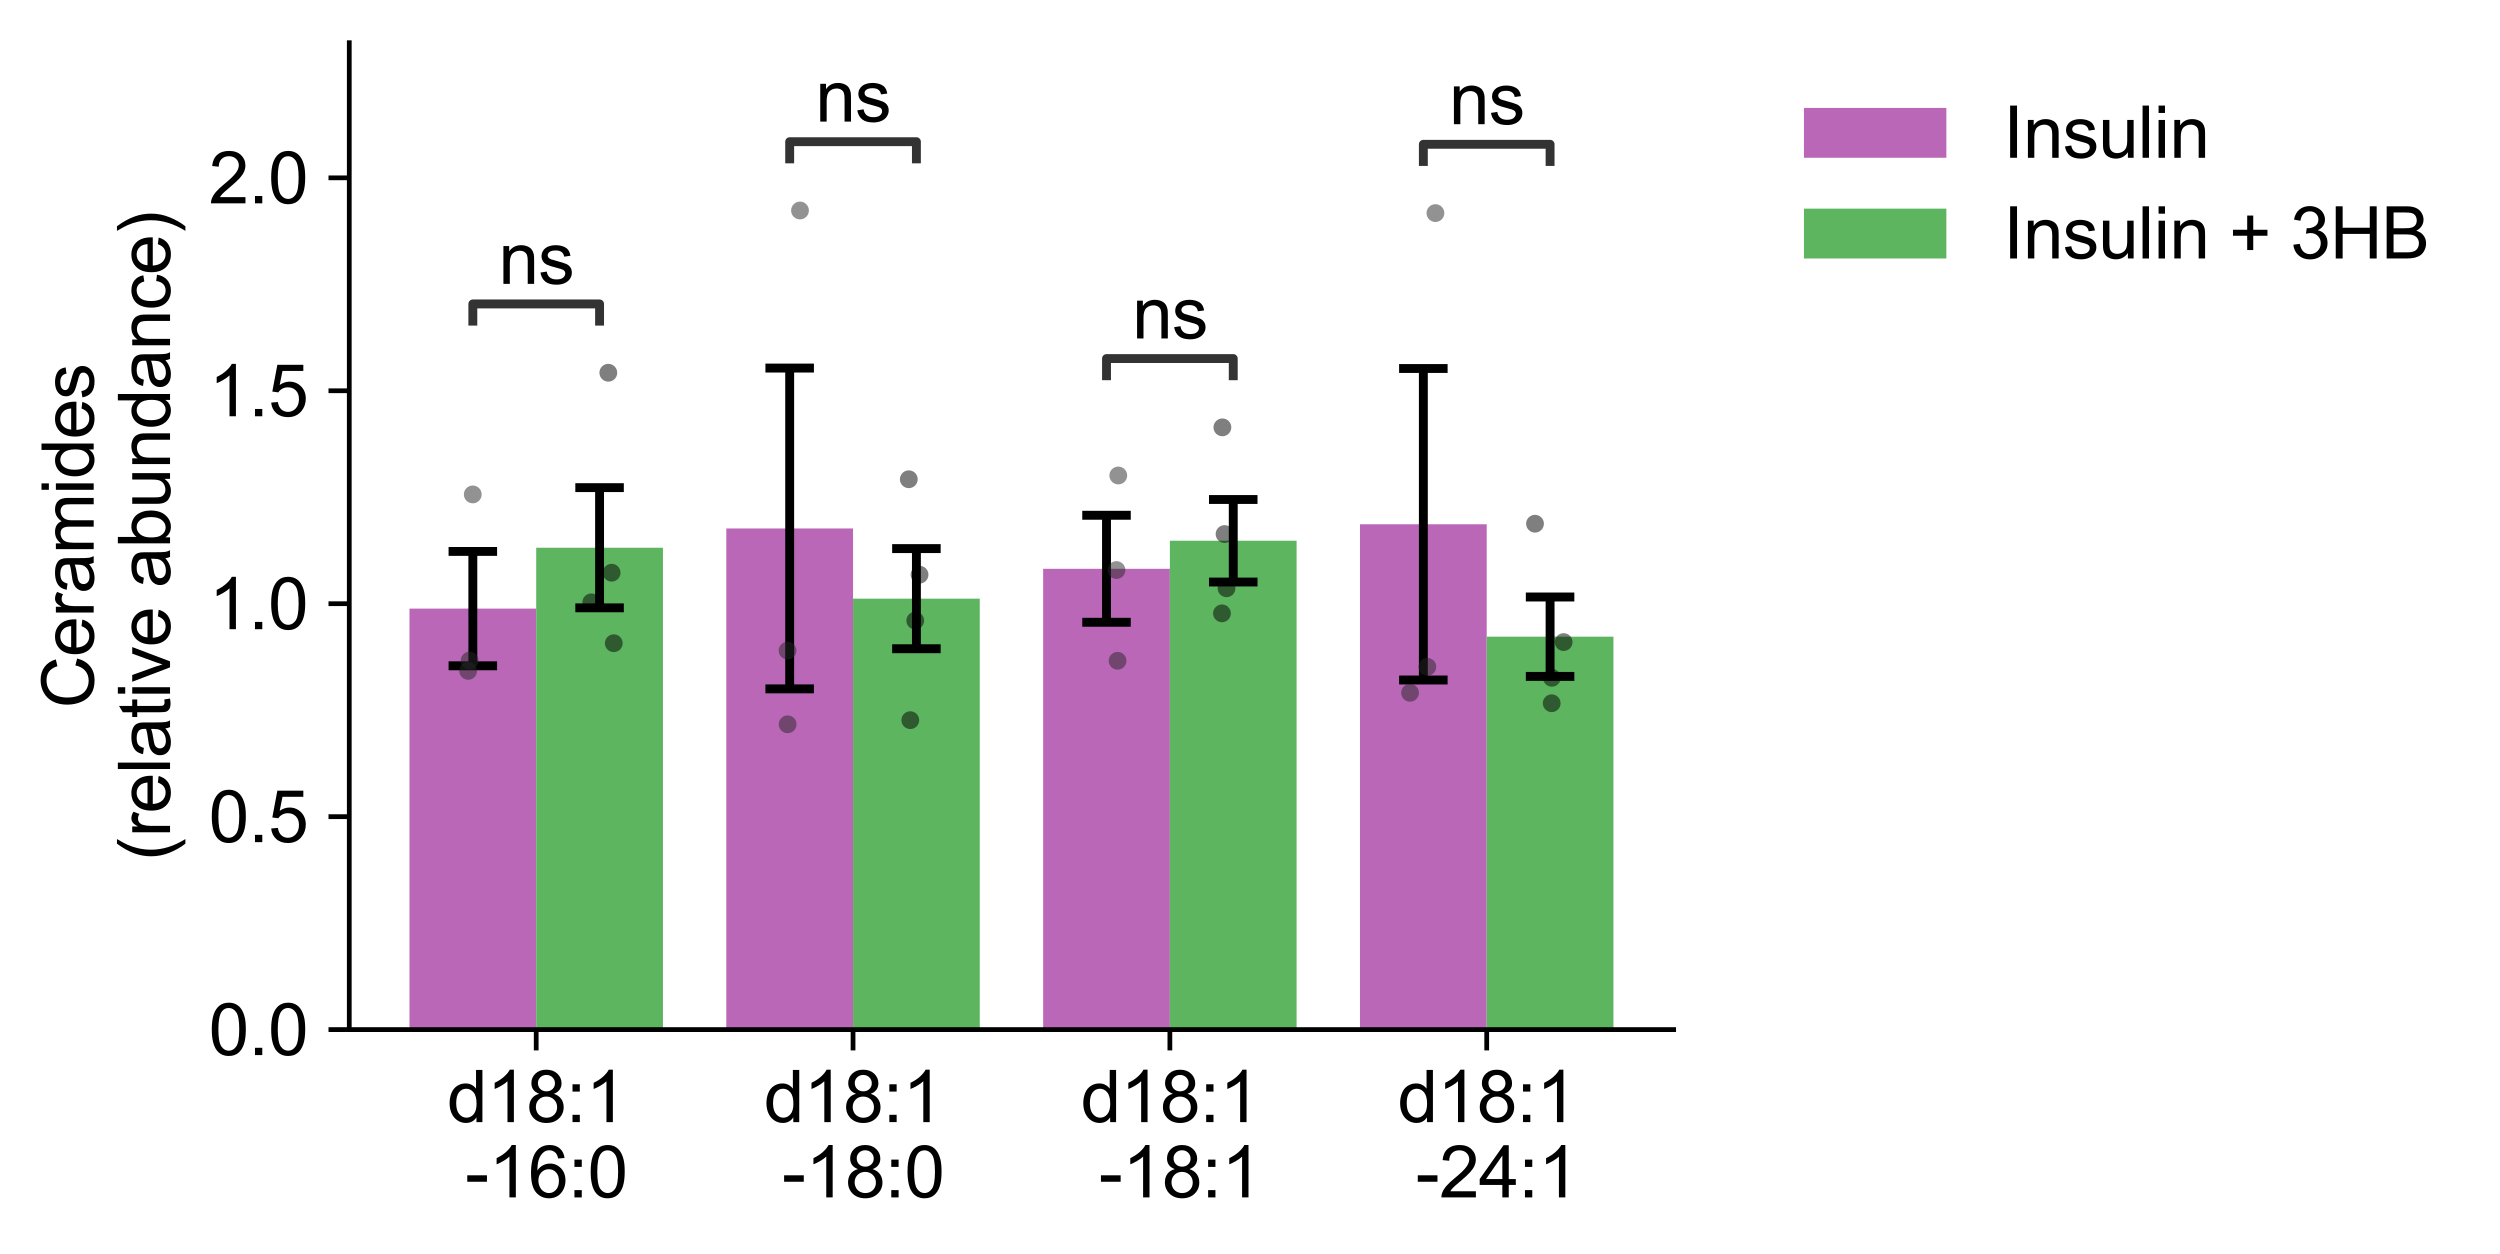 <?xml version="1.0" encoding="utf-8" standalone="no"?>
<!DOCTYPE svg PUBLIC "-//W3C//DTD SVG 1.1//EN"
  "http://www.w3.org/Graphics/SVG/1.1/DTD/svg11.dtd">
<svg xmlns:xlink="http://www.w3.org/1999/xlink" width="421.328pt" height="211.387pt" viewBox="0 0 421.328 211.387" xmlns="http://www.w3.org/2000/svg" version="1.1">
 <defs>
  <style type="text/css">*{stroke-linejoin: round; stroke-linecap: butt}</style>
 </defs>
 <g id="figure_1">
  <g id="patch_1">
   <path d="M 0 211.387 
L 421.328 211.387 
L 421.328 0 
L 0 0 
z
" style="fill: #ffffff"/>
  </g>
  <g id="axes_1">
   <g id="patch_2">
    <path d="M 58.863 173.52 
L 282.063 173.52 
L 282.063 7.2 
L 58.863 7.2 
z
" style="fill: #ffffff"/>
   </g>
   <g id="patch_3">
    <path d="M 69.008 173.52 
L 90.367 173.52 
L 90.367 102.57 
L 69.008 102.57 
z
" clip-path="url(#pd6509c8071)" style="fill: #bb67b8"/>
   </g>
   <g id="patch_4">
    <path d="M 122.405 173.52 
L 143.764 173.52 
L 143.764 89.064 
L 122.405 89.064 
z
" clip-path="url(#pd6509c8071)" style="fill: #bb67b8"/>
   </g>
   <g id="patch_5">
    <path d="M 175.802 173.52 
L 197.161 173.52 
L 197.161 95.856 
L 175.802 95.856 
z
" clip-path="url(#pd6509c8071)" style="fill: #bb67b8"/>
   </g>
   <g id="patch_6">
    <path d="M 229.2 173.52 
L 250.558 173.52 
L 250.558 88.351 
L 229.2 88.351 
z
" clip-path="url(#pd6509c8071)" style="fill: #bb67b8"/>
   </g>
   <g id="patch_7">
    <path d="M 90.367 173.52 
L 111.726 173.52 
L 111.726 92.313 
L 90.367 92.313 
z
" clip-path="url(#pd6509c8071)" style="fill: #5eb560"/>
   </g>
   <g id="patch_8">
    <path d="M 143.764 173.52 
L 165.123 173.52 
L 165.123 100.895 
L 143.764 100.895 
z
" clip-path="url(#pd6509c8071)" style="fill: #5eb560"/>
   </g>
   <g id="patch_9">
    <path d="M 197.161 173.52 
L 218.52 173.52 
L 218.52 91.135 
L 197.161 91.135 
z
" clip-path="url(#pd6509c8071)" style="fill: #5eb560"/>
   </g>
   <g id="patch_10">
    <path d="M 250.558 173.52 
L 271.917 173.52 
L 271.917 107.304 
L 250.558 107.304 
z
" clip-path="url(#pd6509c8071)" style="fill: #5eb560"/>
   </g>
   <g id="patch_11">
    <path d="M 90.367 173.52 
L 90.367 173.52 
L 90.367 173.52 
L 90.367 173.52 
z
" clip-path="url(#pd6509c8071)" style="fill: #bb67b8"/>
   </g>
   <g id="patch_12">
    <path d="M 90.367 173.52 
L 90.367 173.52 
L 90.367 173.52 
L 90.367 173.52 
z
" clip-path="url(#pd6509c8071)" style="fill: #5eb560"/>
   </g>
   <g id="matplotlib.axis_1">
    <g id="xtick_1">
     <g id="line2d_1">
      <defs>
       <path id="m2fe5bd1312" d="M 0 0 
L 0 3.5 
" style="stroke: #000000; stroke-width: 0.8"/>
      </defs>
      <g>
       <use xlink:href="#m2fe5bd1312" x="90.367" y="173.52" style="stroke: #000000; stroke-width: 0.8"/>
      </g>
     </g>
     <g id="text_1">
      <!-- d18:1 -->
      <g transform="translate(75.354 189.109) scale(0.12 -0.12)">
       <defs>
        <path id="ArialMT-64" d="M 2575 0 
L 2575 419 
Q 2259 -75 1647 -75 
Q 1250 -75 917 144 
Q 584 363 401 755 
Q 219 1147 219 1656 
Q 219 2153 384 2558 
Q 550 2963 881 3178 
Q 1213 3394 1622 3394 
Q 1922 3394 2156 3267 
Q 2391 3141 2538 2938 
L 2538 4581 
L 3097 4581 
L 3097 0 
L 2575 0 
z
M 797 1656 
Q 797 1019 1065 703 
Q 1334 388 1700 388 
Q 2069 388 2326 689 
Q 2584 991 2584 1609 
Q 2584 2291 2321 2609 
Q 2059 2928 1675 2928 
Q 1300 2928 1048 2622 
Q 797 2316 797 1656 
z
" transform="scale(0.016)"/>
        <path id="ArialMT-31" d="M 2384 0 
L 1822 0 
L 1822 3584 
Q 1619 3391 1289 3197 
Q 959 3003 697 2906 
L 697 3450 
Q 1169 3672 1522 3987 
Q 1875 4303 2022 4600 
L 2384 4600 
L 2384 0 
z
" transform="scale(0.016)"/>
        <path id="ArialMT-38" d="M 1131 2484 
Q 781 2613 612 2850 
Q 444 3088 444 3419 
Q 444 3919 803 4259 
Q 1163 4600 1759 4600 
Q 2359 4600 2725 4251 
Q 3091 3903 3091 3403 
Q 3091 3084 2923 2848 
Q 2756 2613 2416 2484 
Q 2838 2347 3058 2040 
Q 3278 1734 3278 1309 
Q 3278 722 2862 322 
Q 2447 -78 1769 -78 
Q 1091 -78 675 323 
Q 259 725 259 1325 
Q 259 1772 486 2073 
Q 713 2375 1131 2484 
z
M 1019 3438 
Q 1019 3113 1228 2906 
Q 1438 2700 1772 2700 
Q 2097 2700 2305 2904 
Q 2513 3109 2513 3406 
Q 2513 3716 2298 3927 
Q 2084 4138 1766 4138 
Q 1444 4138 1231 3931 
Q 1019 3725 1019 3438 
z
M 838 1322 
Q 838 1081 952 856 
Q 1066 631 1291 507 
Q 1516 384 1775 384 
Q 2178 384 2440 643 
Q 2703 903 2703 1303 
Q 2703 1709 2433 1975 
Q 2163 2241 1756 2241 
Q 1359 2241 1098 1978 
Q 838 1716 838 1322 
z
" transform="scale(0.016)"/>
        <path id="ArialMT-3a" d="M 578 2678 
L 578 3319 
L 1219 3319 
L 1219 2678 
L 578 2678 
z
M 578 0 
L 578 641 
L 1219 641 
L 1219 0 
L 578 0 
z
" transform="scale(0.016)"/>
       </defs>
       <use xlink:href="#ArialMT-64"/>
       <use xlink:href="#ArialMT-31" x="55.615"/>
       <use xlink:href="#ArialMT-38" x="111.23"/>
       <use xlink:href="#ArialMT-3a" x="166.846"/>
       <use xlink:href="#ArialMT-31" x="194.629"/>
      </g>
      <!--  -16:0 -->
      <g transform="translate(75.026 201.802) scale(0.12 -0.12)">
       <defs>
        <path id="ArialMT-20" transform="scale(0.016)"/>
        <path id="ArialMT-2d" d="M 203 1375 
L 203 1941 
L 1931 1941 
L 1931 1375 
L 203 1375 
z
" transform="scale(0.016)"/>
        <path id="ArialMT-36" d="M 3184 3459 
L 2625 3416 
Q 2550 3747 2413 3897 
Q 2184 4138 1850 4138 
Q 1581 4138 1378 3988 
Q 1113 3794 959 3422 
Q 806 3050 800 2363 
Q 1003 2672 1297 2822 
Q 1591 2972 1913 2972 
Q 2475 2972 2870 2558 
Q 3266 2144 3266 1488 
Q 3266 1056 3080 686 
Q 2894 316 2569 119 
Q 2244 -78 1831 -78 
Q 1128 -78 684 439 
Q 241 956 241 2144 
Q 241 3472 731 4075 
Q 1159 4600 1884 4600 
Q 2425 4600 2770 4297 
Q 3116 3994 3184 3459 
z
M 888 1484 
Q 888 1194 1011 928 
Q 1134 663 1356 523 
Q 1578 384 1822 384 
Q 2178 384 2434 671 
Q 2691 959 2691 1453 
Q 2691 1928 2437 2201 
Q 2184 2475 1800 2475 
Q 1419 2475 1153 2201 
Q 888 1928 888 1484 
z
" transform="scale(0.016)"/>
        <path id="ArialMT-30" d="M 266 2259 
Q 266 3072 433 3567 
Q 600 4063 929 4331 
Q 1259 4600 1759 4600 
Q 2128 4600 2406 4451 
Q 2684 4303 2865 4023 
Q 3047 3744 3150 3342 
Q 3253 2941 3253 2259 
Q 3253 1453 3087 958 
Q 2922 463 2592 192 
Q 2263 -78 1759 -78 
Q 1097 -78 719 397 
Q 266 969 266 2259 
z
M 844 2259 
Q 844 1131 1108 757 
Q 1372 384 1759 384 
Q 2147 384 2411 759 
Q 2675 1134 2675 2259 
Q 2675 3391 2411 3762 
Q 2147 4134 1753 4134 
Q 1366 4134 1134 3806 
Q 844 3388 844 2259 
z
" transform="scale(0.016)"/>
       </defs>
       <use xlink:href="#ArialMT-20"/>
       <use xlink:href="#ArialMT-2d" x="27.783"/>
       <use xlink:href="#ArialMT-31" x="61.084"/>
       <use xlink:href="#ArialMT-36" x="116.699"/>
       <use xlink:href="#ArialMT-3a" x="172.314"/>
       <use xlink:href="#ArialMT-30" x="200.098"/>
      </g>
     </g>
    </g>
    <g id="xtick_2">
     <g id="line2d_2">
      <g>
       <use xlink:href="#m2fe5bd1312" x="143.764" y="173.52" style="stroke: #000000; stroke-width: 0.8"/>
      </g>
     </g>
     <g id="text_2">
      <!-- d18:1 -->
      <g transform="translate(128.751 189.109) scale(0.12 -0.12)">
       <use xlink:href="#ArialMT-64"/>
       <use xlink:href="#ArialMT-31" x="55.615"/>
       <use xlink:href="#ArialMT-38" x="111.23"/>
       <use xlink:href="#ArialMT-3a" x="166.846"/>
       <use xlink:href="#ArialMT-31" x="194.629"/>
      </g>
      <!--  -18:0 -->
      <g transform="translate(128.423 201.802) scale(0.12 -0.12)">
       <use xlink:href="#ArialMT-20"/>
       <use xlink:href="#ArialMT-2d" x="27.783"/>
       <use xlink:href="#ArialMT-31" x="61.084"/>
       <use xlink:href="#ArialMT-38" x="116.699"/>
       <use xlink:href="#ArialMT-3a" x="172.314"/>
       <use xlink:href="#ArialMT-30" x="200.098"/>
      </g>
     </g>
    </g>
    <g id="xtick_3">
     <g id="line2d_3">
      <g>
       <use xlink:href="#m2fe5bd1312" x="197.161" y="173.52" style="stroke: #000000; stroke-width: 0.8"/>
      </g>
     </g>
     <g id="text_3">
      <!-- d18:1 -->
      <g transform="translate(182.148 189.109) scale(0.12 -0.12)">
       <use xlink:href="#ArialMT-64"/>
       <use xlink:href="#ArialMT-31" x="55.615"/>
       <use xlink:href="#ArialMT-38" x="111.23"/>
       <use xlink:href="#ArialMT-3a" x="166.846"/>
       <use xlink:href="#ArialMT-31" x="194.629"/>
      </g>
      <!--  -18:1 -->
      <g transform="translate(181.82 201.802) scale(0.12 -0.12)">
       <use xlink:href="#ArialMT-20"/>
       <use xlink:href="#ArialMT-2d" x="27.783"/>
       <use xlink:href="#ArialMT-31" x="61.084"/>
       <use xlink:href="#ArialMT-38" x="116.699"/>
       <use xlink:href="#ArialMT-3a" x="172.314"/>
       <use xlink:href="#ArialMT-31" x="200.098"/>
      </g>
     </g>
    </g>
    <g id="xtick_4">
     <g id="line2d_4">
      <g>
       <use xlink:href="#m2fe5bd1312" x="250.558" y="173.52" style="stroke: #000000; stroke-width: 0.8"/>
      </g>
     </g>
     <g id="text_4">
      <!-- d18:1 -->
      <g transform="translate(235.545 189.109) scale(0.12 -0.12)">
       <use xlink:href="#ArialMT-64"/>
       <use xlink:href="#ArialMT-31" x="55.615"/>
       <use xlink:href="#ArialMT-38" x="111.23"/>
       <use xlink:href="#ArialMT-3a" x="166.846"/>
       <use xlink:href="#ArialMT-31" x="194.629"/>
      </g>
      <!--  -24:1 -->
      <g transform="translate(235.217 201.802) scale(0.12 -0.12)">
       <defs>
        <path id="ArialMT-32" d="M 3222 541 
L 3222 0 
L 194 0 
Q 188 203 259 391 
Q 375 700 629 1000 
Q 884 1300 1366 1694 
Q 2113 2306 2375 2664 
Q 2638 3022 2638 3341 
Q 2638 3675 2398 3904 
Q 2159 4134 1775 4134 
Q 1369 4134 1125 3890 
Q 881 3647 878 3216 
L 300 3275 
Q 359 3922 746 4261 
Q 1134 4600 1788 4600 
Q 2447 4600 2831 4234 
Q 3216 3869 3216 3328 
Q 3216 3053 3103 2787 
Q 2991 2522 2730 2228 
Q 2469 1934 1863 1422 
Q 1356 997 1212 845 
Q 1069 694 975 541 
L 3222 541 
z
" transform="scale(0.016)"/>
        <path id="ArialMT-34" d="M 2069 0 
L 2069 1097 
L 81 1097 
L 81 1613 
L 2172 4581 
L 2631 4581 
L 2631 1613 
L 3250 1613 
L 3250 1097 
L 2631 1097 
L 2631 0 
L 2069 0 
z
M 2069 1613 
L 2069 3678 
L 634 1613 
L 2069 1613 
z
" transform="scale(0.016)"/>
       </defs>
       <use xlink:href="#ArialMT-20"/>
       <use xlink:href="#ArialMT-2d" x="27.783"/>
       <use xlink:href="#ArialMT-32" x="61.084"/>
       <use xlink:href="#ArialMT-34" x="116.699"/>
       <use xlink:href="#ArialMT-3a" x="172.314"/>
       <use xlink:href="#ArialMT-31" x="200.098"/>
      </g>
     </g>
    </g>
   </g>
   <g id="matplotlib.axis_2">
    <g id="ytick_1">
     <g id="line2d_5">
      <defs>
       <path id="mc96deeb3d4" d="M 0 0 
L -3.5 0 
" style="stroke: #000000; stroke-width: 0.8"/>
      </defs>
      <g>
       <use xlink:href="#mc96deeb3d4" x="58.863" y="173.52" style="stroke: #000000; stroke-width: 0.8"/>
      </g>
     </g>
     <g id="text_5">
      <!-- 0.0 -->
      <g transform="translate(35.183 177.815) scale(0.12 -0.12)">
       <defs>
        <path id="ArialMT-2e" d="M 581 0 
L 581 641 
L 1222 641 
L 1222 0 
L 581 0 
z
" transform="scale(0.016)"/>
       </defs>
       <use xlink:href="#ArialMT-30"/>
       <use xlink:href="#ArialMT-2e" x="55.615"/>
       <use xlink:href="#ArialMT-30" x="83.398"/>
      </g>
     </g>
    </g>
    <g id="ytick_2">
     <g id="line2d_6">
      <g>
       <use xlink:href="#mc96deeb3d4" x="58.863" y="137.633" style="stroke: #000000; stroke-width: 0.8"/>
      </g>
     </g>
     <g id="text_6">
      <!-- 0.5 -->
      <g transform="translate(35.183 141.928) scale(0.12 -0.12)">
       <defs>
        <path id="ArialMT-35" d="M 266 1200 
L 856 1250 
Q 922 819 1161 601 
Q 1400 384 1738 384 
Q 2144 384 2425 690 
Q 2706 997 2706 1503 
Q 2706 1984 2436 2262 
Q 2166 2541 1728 2541 
Q 1456 2541 1237 2417 
Q 1019 2294 894 2097 
L 366 2166 
L 809 4519 
L 3088 4519 
L 3088 3981 
L 1259 3981 
L 1013 2750 
Q 1425 3038 1878 3038 
Q 2478 3038 2890 2622 
Q 3303 2206 3303 1553 
Q 3303 931 2941 478 
Q 2500 -78 1738 -78 
Q 1113 -78 717 272 
Q 322 622 266 1200 
z
" transform="scale(0.016)"/>
       </defs>
       <use xlink:href="#ArialMT-30"/>
       <use xlink:href="#ArialMT-2e" x="55.615"/>
       <use xlink:href="#ArialMT-35" x="83.398"/>
      </g>
     </g>
    </g>
    <g id="ytick_3">
     <g id="line2d_7">
      <g>
       <use xlink:href="#mc96deeb3d4" x="58.863" y="101.746" style="stroke: #000000; stroke-width: 0.8"/>
      </g>
     </g>
     <g id="text_7">
      <!-- 1.0 -->
      <g transform="translate(35.183 106.041) scale(0.12 -0.12)">
       <use xlink:href="#ArialMT-31"/>
       <use xlink:href="#ArialMT-2e" x="55.615"/>
       <use xlink:href="#ArialMT-30" x="83.398"/>
      </g>
     </g>
    </g>
    <g id="ytick_4">
     <g id="line2d_8">
      <g>
       <use xlink:href="#mc96deeb3d4" x="58.863" y="65.859" style="stroke: #000000; stroke-width: 0.8"/>
      </g>
     </g>
     <g id="text_8">
      <!-- 1.5 -->
      <g transform="translate(35.183 70.154) scale(0.12 -0.12)">
       <use xlink:href="#ArialMT-31"/>
       <use xlink:href="#ArialMT-2e" x="55.615"/>
       <use xlink:href="#ArialMT-35" x="83.398"/>
      </g>
     </g>
    </g>
    <g id="ytick_5">
     <g id="line2d_9">
      <g>
       <use xlink:href="#mc96deeb3d4" x="58.863" y="29.972" style="stroke: #000000; stroke-width: 0.8"/>
      </g>
     </g>
     <g id="text_9">
      <!-- 2.0 -->
      <g transform="translate(35.183 34.267) scale(0.12 -0.12)">
       <use xlink:href="#ArialMT-32"/>
       <use xlink:href="#ArialMT-2e" x="55.615"/>
       <use xlink:href="#ArialMT-30" x="83.398"/>
      </g>
     </g>
    </g>
    <g id="text_10">
     <!-- Ceramides -->
     <g transform="translate(15.789 119.368) rotate(-90) scale(0.12 -0.12)">
      <defs>
       <path id="ArialMT-43" d="M 3763 1606 
L 4369 1453 
Q 4178 706 3683 314 
Q 3188 -78 2472 -78 
Q 1731 -78 1267 223 
Q 803 525 561 1097 
Q 319 1669 319 2325 
Q 319 3041 592 3573 
Q 866 4106 1370 4382 
Q 1875 4659 2481 4659 
Q 3169 4659 3637 4309 
Q 4106 3959 4291 3325 
L 3694 3184 
Q 3534 3684 3231 3912 
Q 2928 4141 2469 4141 
Q 1941 4141 1586 3887 
Q 1231 3634 1087 3207 
Q 944 2781 944 2328 
Q 944 1744 1114 1308 
Q 1284 872 1643 656 
Q 2003 441 2422 441 
Q 2931 441 3284 734 
Q 3638 1028 3763 1606 
z
" transform="scale(0.016)"/>
       <path id="ArialMT-65" d="M 2694 1069 
L 3275 997 
Q 3138 488 2766 206 
Q 2394 -75 1816 -75 
Q 1088 -75 661 373 
Q 234 822 234 1631 
Q 234 2469 665 2931 
Q 1097 3394 1784 3394 
Q 2450 3394 2872 2941 
Q 3294 2488 3294 1666 
Q 3294 1616 3291 1516 
L 816 1516 
Q 847 969 1125 678 
Q 1403 388 1819 388 
Q 2128 388 2347 550 
Q 2566 713 2694 1069 
z
M 847 1978 
L 2700 1978 
Q 2663 2397 2488 2606 
Q 2219 2931 1791 2931 
Q 1403 2931 1139 2672 
Q 875 2413 847 1978 
z
" transform="scale(0.016)"/>
       <path id="ArialMT-72" d="M 416 0 
L 416 3319 
L 922 3319 
L 922 2816 
Q 1116 3169 1280 3281 
Q 1444 3394 1641 3394 
Q 1925 3394 2219 3213 
L 2025 2691 
Q 1819 2813 1613 2813 
Q 1428 2813 1281 2702 
Q 1134 2591 1072 2394 
Q 978 2094 978 1738 
L 978 0 
L 416 0 
z
" transform="scale(0.016)"/>
       <path id="ArialMT-61" d="M 2588 409 
Q 2275 144 1986 34 
Q 1697 -75 1366 -75 
Q 819 -75 525 192 
Q 231 459 231 875 
Q 231 1119 342 1320 
Q 453 1522 633 1644 
Q 813 1766 1038 1828 
Q 1203 1872 1538 1913 
Q 2219 1994 2541 2106 
Q 2544 2222 2544 2253 
Q 2544 2597 2384 2738 
Q 2169 2928 1744 2928 
Q 1347 2928 1158 2789 
Q 969 2650 878 2297 
L 328 2372 
Q 403 2725 575 2942 
Q 747 3159 1072 3276 
Q 1397 3394 1825 3394 
Q 2250 3394 2515 3294 
Q 2781 3194 2906 3042 
Q 3031 2891 3081 2659 
Q 3109 2516 3109 2141 
L 3109 1391 
Q 3109 606 3145 398 
Q 3181 191 3288 0 
L 2700 0 
Q 2613 175 2588 409 
z
M 2541 1666 
Q 2234 1541 1622 1453 
Q 1275 1403 1131 1340 
Q 988 1278 909 1158 
Q 831 1038 831 891 
Q 831 666 1001 516 
Q 1172 366 1500 366 
Q 1825 366 2078 508 
Q 2331 650 2450 897 
Q 2541 1088 2541 1459 
L 2541 1666 
z
" transform="scale(0.016)"/>
       <path id="ArialMT-6d" d="M 422 0 
L 422 3319 
L 925 3319 
L 925 2853 
Q 1081 3097 1340 3245 
Q 1600 3394 1931 3394 
Q 2300 3394 2536 3241 
Q 2772 3088 2869 2813 
Q 3263 3394 3894 3394 
Q 4388 3394 4653 3120 
Q 4919 2847 4919 2278 
L 4919 0 
L 4359 0 
L 4359 2091 
Q 4359 2428 4304 2576 
Q 4250 2725 4106 2815 
Q 3963 2906 3769 2906 
Q 3419 2906 3187 2673 
Q 2956 2441 2956 1928 
L 2956 0 
L 2394 0 
L 2394 2156 
Q 2394 2531 2256 2718 
Q 2119 2906 1806 2906 
Q 1569 2906 1367 2781 
Q 1166 2656 1075 2415 
Q 984 2175 984 1722 
L 984 0 
L 422 0 
z
" transform="scale(0.016)"/>
       <path id="ArialMT-69" d="M 425 3934 
L 425 4581 
L 988 4581 
L 988 3934 
L 425 3934 
z
M 425 0 
L 425 3319 
L 988 3319 
L 988 0 
L 425 0 
z
" transform="scale(0.016)"/>
       <path id="ArialMT-73" d="M 197 991 
L 753 1078 
Q 800 744 1014 566 
Q 1228 388 1613 388 
Q 2000 388 2187 545 
Q 2375 703 2375 916 
Q 2375 1106 2209 1216 
Q 2094 1291 1634 1406 
Q 1016 1563 777 1677 
Q 538 1791 414 1992 
Q 291 2194 291 2438 
Q 291 2659 392 2848 
Q 494 3038 669 3163 
Q 800 3259 1026 3326 
Q 1253 3394 1513 3394 
Q 1903 3394 2198 3281 
Q 2494 3169 2634 2976 
Q 2775 2784 2828 2463 
L 2278 2388 
Q 2241 2644 2061 2787 
Q 1881 2931 1553 2931 
Q 1166 2931 1000 2803 
Q 834 2675 834 2503 
Q 834 2394 903 2306 
Q 972 2216 1119 2156 
Q 1203 2125 1616 2013 
Q 2213 1853 2448 1751 
Q 2684 1650 2818 1456 
Q 2953 1263 2953 975 
Q 2953 694 2789 445 
Q 2625 197 2315 61 
Q 2006 -75 1616 -75 
Q 969 -75 630 194 
Q 291 463 197 991 
z
" transform="scale(0.016)"/>
      </defs>
      <use xlink:href="#ArialMT-43"/>
      <use xlink:href="#ArialMT-65" x="72.217"/>
      <use xlink:href="#ArialMT-72" x="127.832"/>
      <use xlink:href="#ArialMT-61" x="161.133"/>
      <use xlink:href="#ArialMT-6d" x="216.748"/>
      <use xlink:href="#ArialMT-69" x="300.049"/>
      <use xlink:href="#ArialMT-64" x="322.266"/>
      <use xlink:href="#ArialMT-65" x="377.881"/>
      <use xlink:href="#ArialMT-73" x="433.496"/>
     </g>
     <!-- (relative abundance) -->
     <g transform="translate(28.657 145.056) rotate(-90) scale(0.12 -0.12)">
      <defs>
       <path id="ArialMT-28" d="M 1497 -1347 
Q 1031 -759 709 28 
Q 388 816 388 1659 
Q 388 2403 628 3084 
Q 909 3875 1497 4659 
L 1900 4659 
Q 1522 4009 1400 3731 
Q 1209 3300 1100 2831 
Q 966 2247 966 1656 
Q 966 153 1900 -1347 
L 1497 -1347 
z
" transform="scale(0.016)"/>
       <path id="ArialMT-6c" d="M 409 0 
L 409 4581 
L 972 4581 
L 972 0 
L 409 0 
z
" transform="scale(0.016)"/>
       <path id="ArialMT-74" d="M 1650 503 
L 1731 6 
Q 1494 -44 1306 -44 
Q 1000 -44 831 53 
Q 663 150 594 308 
Q 525 466 525 972 
L 525 2881 
L 113 2881 
L 113 3319 
L 525 3319 
L 525 4141 
L 1084 4478 
L 1084 3319 
L 1650 3319 
L 1650 2881 
L 1084 2881 
L 1084 941 
Q 1084 700 1114 631 
Q 1144 563 1211 522 
Q 1278 481 1403 481 
Q 1497 481 1650 503 
z
" transform="scale(0.016)"/>
       <path id="ArialMT-76" d="M 1344 0 
L 81 3319 
L 675 3319 
L 1388 1331 
Q 1503 1009 1600 663 
Q 1675 925 1809 1294 
L 2547 3319 
L 3125 3319 
L 1869 0 
L 1344 0 
z
" transform="scale(0.016)"/>
       <path id="ArialMT-62" d="M 941 0 
L 419 0 
L 419 4581 
L 981 4581 
L 981 2947 
Q 1338 3394 1891 3394 
Q 2197 3394 2470 3270 
Q 2744 3147 2920 2923 
Q 3097 2700 3197 2384 
Q 3297 2069 3297 1709 
Q 3297 856 2875 390 
Q 2453 -75 1863 -75 
Q 1275 -75 941 416 
L 941 0 
z
M 934 1684 
Q 934 1088 1097 822 
Q 1363 388 1816 388 
Q 2184 388 2453 708 
Q 2722 1028 2722 1663 
Q 2722 2313 2464 2622 
Q 2206 2931 1841 2931 
Q 1472 2931 1203 2611 
Q 934 2291 934 1684 
z
" transform="scale(0.016)"/>
       <path id="ArialMT-75" d="M 2597 0 
L 2597 488 
Q 2209 -75 1544 -75 
Q 1250 -75 995 37 
Q 741 150 617 320 
Q 494 491 444 738 
Q 409 903 409 1263 
L 409 3319 
L 972 3319 
L 972 1478 
Q 972 1038 1006 884 
Q 1059 663 1231 536 
Q 1403 409 1656 409 
Q 1909 409 2131 539 
Q 2353 669 2445 892 
Q 2538 1116 2538 1541 
L 2538 3319 
L 3100 3319 
L 3100 0 
L 2597 0 
z
" transform="scale(0.016)"/>
       <path id="ArialMT-6e" d="M 422 0 
L 422 3319 
L 928 3319 
L 928 2847 
Q 1294 3394 1984 3394 
Q 2284 3394 2536 3286 
Q 2788 3178 2913 3003 
Q 3038 2828 3088 2588 
Q 3119 2431 3119 2041 
L 3119 0 
L 2556 0 
L 2556 2019 
Q 2556 2363 2490 2533 
Q 2425 2703 2258 2804 
Q 2091 2906 1866 2906 
Q 1506 2906 1245 2678 
Q 984 2450 984 1813 
L 984 0 
L 422 0 
z
" transform="scale(0.016)"/>
       <path id="ArialMT-63" d="M 2588 1216 
L 3141 1144 
Q 3050 572 2676 248 
Q 2303 -75 1759 -75 
Q 1078 -75 664 370 
Q 250 816 250 1647 
Q 250 2184 428 2587 
Q 606 2991 970 3192 
Q 1334 3394 1763 3394 
Q 2303 3394 2647 3120 
Q 2991 2847 3088 2344 
L 2541 2259 
Q 2463 2594 2264 2762 
Q 2066 2931 1784 2931 
Q 1359 2931 1093 2626 
Q 828 2322 828 1663 
Q 828 994 1084 691 
Q 1341 388 1753 388 
Q 2084 388 2306 591 
Q 2528 794 2588 1216 
z
" transform="scale(0.016)"/>
       <path id="ArialMT-29" d="M 791 -1347 
L 388 -1347 
Q 1322 153 1322 1656 
Q 1322 2244 1188 2822 
Q 1081 3291 891 3722 
Q 769 4003 388 4659 
L 791 4659 
Q 1378 3875 1659 3084 
Q 1900 2403 1900 1659 
Q 1900 816 1576 28 
Q 1253 -759 791 -1347 
z
" transform="scale(0.016)"/>
      </defs>
      <use xlink:href="#ArialMT-28"/>
      <use xlink:href="#ArialMT-72" x="33.301"/>
      <use xlink:href="#ArialMT-65" x="66.602"/>
      <use xlink:href="#ArialMT-6c" x="122.217"/>
      <use xlink:href="#ArialMT-61" x="144.434"/>
      <use xlink:href="#ArialMT-74" x="200.049"/>
      <use xlink:href="#ArialMT-69" x="227.832"/>
      <use xlink:href="#ArialMT-76" x="250.049"/>
      <use xlink:href="#ArialMT-65" x="300.049"/>
      <use xlink:href="#ArialMT-20" x="355.664"/>
      <use xlink:href="#ArialMT-61" x="383.447"/>
      <use xlink:href="#ArialMT-62" x="439.062"/>
      <use xlink:href="#ArialMT-75" x="494.678"/>
      <use xlink:href="#ArialMT-6e" x="550.293"/>
      <use xlink:href="#ArialMT-64" x="605.908"/>
      <use xlink:href="#ArialMT-61" x="661.523"/>
      <use xlink:href="#ArialMT-6e" x="717.139"/>
      <use xlink:href="#ArialMT-63" x="772.754"/>
      <use xlink:href="#ArialMT-65" x="822.754"/>
      <use xlink:href="#ArialMT-29" x="878.369"/>
     </g>
    </g>
   </g>
   <g id="line2d_10">
    <path d="M 76.35 112.206 
L 83.025 112.206 
M 79.688 112.206 
L 79.688 92.934 
M 76.35 92.934 
L 83.025 92.934 
" clip-path="url(#pd6509c8071)" style="fill: none; stroke: #000000; stroke-width: 1.5; stroke-linecap: square"/>
   </g>
   <g id="line2d_11">
    <path d="M 129.747 116.096 
L 136.422 116.096 
M 133.085 116.096 
L 133.085 62.031 
M 129.747 62.031 
L 136.422 62.031 
" clip-path="url(#pd6509c8071)" style="fill: none; stroke: #000000; stroke-width: 1.5; stroke-linecap: square"/>
   </g>
   <g id="line2d_12">
    <path d="M 183.145 104.871 
L 189.819 104.871 
M 186.482 104.871 
L 186.482 86.841 
M 183.145 86.841 
L 189.819 86.841 
" clip-path="url(#pd6509c8071)" style="fill: none; stroke: #000000; stroke-width: 1.5; stroke-linecap: square"/>
   </g>
   <g id="line2d_13">
    <path d="M 236.542 114.6 
L 243.216 114.6 
M 239.879 114.6 
L 239.879 62.101 
M 236.542 62.101 
L 243.216 62.101 
" clip-path="url(#pd6509c8071)" style="fill: none; stroke: #000000; stroke-width: 1.5; stroke-linecap: square"/>
   </g>
   <g id="line2d_14">
    <path d="M 97.709 102.441 
L 104.384 102.441 
M 101.046 102.441 
L 101.046 82.184 
M 97.709 82.184 
L 104.384 82.184 
" clip-path="url(#pd6509c8071)" style="fill: none; stroke: #000000; stroke-width: 1.5; stroke-linecap: square"/>
   </g>
   <g id="line2d_15">
    <path d="M 151.106 109.332 
L 157.781 109.332 
M 154.444 109.332 
L 154.444 92.457 
M 151.106 92.457 
L 157.781 92.457 
" clip-path="url(#pd6509c8071)" style="fill: none; stroke: #000000; stroke-width: 1.5; stroke-linecap: square"/>
   </g>
   <g id="line2d_16">
    <path d="M 204.503 98.089 
L 211.178 98.089 
M 207.841 98.089 
L 207.841 84.181 
M 204.503 84.181 
L 211.178 84.181 
" clip-path="url(#pd6509c8071)" style="fill: none; stroke: #000000; stroke-width: 1.5; stroke-linecap: square"/>
   </g>
   <g id="line2d_17">
    <path d="M 257.901 113.995 
L 264.575 113.995 
M 261.238 113.995 
L 261.238 100.614 
M 257.901 100.614 
L 264.575 100.614 
" clip-path="url(#pd6509c8071)" style="fill: none; stroke: #000000; stroke-width: 1.5; stroke-linecap: square"/>
   </g>
   <g id="line2d_18">
    <path d="M 133.085 26.779 
L 133.085 23.88 
L 154.444 23.88 
L 154.444 26.779 
" style="fill: none; stroke: #333333; stroke-width: 1.5; stroke-linecap: square"/>
   </g>
   <g id="line2d_19">
    <path d="M 79.688 54.122 
L 79.688 51.223 
L 101.046 51.223 
L 101.046 54.122 
" style="fill: none; stroke: #333333; stroke-width: 1.5; stroke-linecap: square"/>
   </g>
   <g id="line2d_20">
    <path d="M 186.482 63.326 
L 186.482 60.428 
L 207.841 60.428 
L 207.841 63.326 
" style="fill: none; stroke: #333333; stroke-width: 1.5; stroke-linecap: square"/>
   </g>
   <g id="line2d_21">
    <path d="M 239.879 27.216 
L 239.879 24.317 
L 261.238 24.317 
L 261.238 27.216 
" style="fill: none; stroke: #333333; stroke-width: 1.5; stroke-linecap: square"/>
   </g>
   <g id="patch_13">
    <path d="M 58.863 173.52 
L 58.863 7.2 
" style="fill: none; stroke: #000000; stroke-width: 0.8; stroke-linejoin: miter; stroke-linecap: square"/>
   </g>
   <g id="patch_14">
    <path d="M 58.863 173.52 
L 282.063 173.52 
" style="fill: none; stroke: #000000; stroke-width: 0.8; stroke-linejoin: miter; stroke-linecap: square"/>
   </g>
   <g id="text_11">
    <!-- ns -->
    <g transform="translate(137.428 20.495) scale(0.12 -0.12)">
     <use xlink:href="#ArialMT-6e"/>
     <use xlink:href="#ArialMT-73" x="55.615"/>
    </g>
   </g>
   <g id="text_12">
    <!-- ns -->
    <g transform="translate(84.03 47.838) scale(0.12 -0.12)">
     <use xlink:href="#ArialMT-6e"/>
     <use xlink:href="#ArialMT-73" x="55.615"/>
    </g>
   </g>
   <g id="text_13">
    <!-- ns -->
    <g transform="translate(190.825 57.043) scale(0.12 -0.12)">
     <use xlink:href="#ArialMT-6e"/>
     <use xlink:href="#ArialMT-73" x="55.615"/>
    </g>
   </g>
   <g id="text_14">
    <!-- ns -->
    <g transform="translate(244.222 20.932) scale(0.12 -0.12)">
     <use xlink:href="#ArialMT-6e"/>
     <use xlink:href="#ArialMT-73" x="55.615"/>
    </g>
   </g>
   <g id="legend_1">
    <g id="patch_15">
     <path d="M 304.023 26.589 
L 328.023 26.589 
L 328.023 18.189 
L 304.023 18.189 
z
" style="fill: #bb67b8"/>
    </g>
    <g id="text_15">
     <!-- Insulin -->
     <g transform="translate(337.623 26.589) scale(0.12 -0.12)">
      <defs>
       <path id="ArialMT-49" d="M 597 0 
L 597 4581 
L 1203 4581 
L 1203 0 
L 597 0 
z
" transform="scale(0.016)"/>
      </defs>
      <use xlink:href="#ArialMT-49"/>
      <use xlink:href="#ArialMT-6e" x="27.783"/>
      <use xlink:href="#ArialMT-73" x="83.398"/>
      <use xlink:href="#ArialMT-75" x="133.398"/>
      <use xlink:href="#ArialMT-6c" x="189.014"/>
      <use xlink:href="#ArialMT-69" x="211.23"/>
      <use xlink:href="#ArialMT-6e" x="233.447"/>
     </g>
    </g>
    <g id="patch_16">
     <path d="M 304.023 43.564 
L 328.023 43.564 
L 328.023 35.164 
L 304.023 35.164 
z
" style="fill: #5eb560"/>
    </g>
    <g id="text_16">
     <!-- Insulin + 3HB -->
     <g transform="translate(337.623 43.564) scale(0.12 -0.12)">
      <defs>
       <path id="ArialMT-2b" d="M 1603 741 
L 1603 1997 
L 356 1997 
L 356 2522 
L 1603 2522 
L 1603 3769 
L 2134 3769 
L 2134 2522 
L 3381 2522 
L 3381 1997 
L 2134 1997 
L 2134 741 
L 1603 741 
z
" transform="scale(0.016)"/>
       <path id="ArialMT-33" d="M 269 1209 
L 831 1284 
Q 928 806 1161 595 
Q 1394 384 1728 384 
Q 2125 384 2398 659 
Q 2672 934 2672 1341 
Q 2672 1728 2419 1979 
Q 2166 2231 1775 2231 
Q 1616 2231 1378 2169 
L 1441 2663 
Q 1497 2656 1531 2656 
Q 1891 2656 2178 2843 
Q 2466 3031 2466 3422 
Q 2466 3731 2256 3934 
Q 2047 4138 1716 4138 
Q 1388 4138 1169 3931 
Q 950 3725 888 3313 
L 325 3413 
Q 428 3978 793 4289 
Q 1159 4600 1703 4600 
Q 2078 4600 2393 4439 
Q 2709 4278 2876 4000 
Q 3044 3722 3044 3409 
Q 3044 3113 2884 2869 
Q 2725 2625 2413 2481 
Q 2819 2388 3044 2092 
Q 3269 1797 3269 1353 
Q 3269 753 2831 336 
Q 2394 -81 1725 -81 
Q 1122 -81 723 278 
Q 325 638 269 1209 
z
" transform="scale(0.016)"/>
       <path id="ArialMT-48" d="M 513 0 
L 513 4581 
L 1119 4581 
L 1119 2700 
L 3500 2700 
L 3500 4581 
L 4106 4581 
L 4106 0 
L 3500 0 
L 3500 2159 
L 1119 2159 
L 1119 0 
L 513 0 
z
" transform="scale(0.016)"/>
       <path id="ArialMT-42" d="M 469 0 
L 469 4581 
L 2188 4581 
Q 2713 4581 3030 4442 
Q 3347 4303 3526 4014 
Q 3706 3725 3706 3409 
Q 3706 3116 3547 2856 
Q 3388 2597 3066 2438 
Q 3481 2316 3704 2022 
Q 3928 1728 3928 1328 
Q 3928 1006 3792 729 
Q 3656 453 3456 303 
Q 3256 153 2954 76 
Q 2653 0 2216 0 
L 469 0 
z
M 1075 2656 
L 2066 2656 
Q 2469 2656 2644 2709 
Q 2875 2778 2992 2937 
Q 3109 3097 3109 3338 
Q 3109 3566 3000 3739 
Q 2891 3913 2687 3977 
Q 2484 4041 1991 4041 
L 1075 4041 
L 1075 2656 
z
M 1075 541 
L 2216 541 
Q 2509 541 2628 563 
Q 2838 600 2978 687 
Q 3119 775 3209 942 
Q 3300 1109 3300 1328 
Q 3300 1584 3169 1773 
Q 3038 1963 2805 2039 
Q 2572 2116 2134 2116 
L 1075 2116 
L 1075 541 
z
" transform="scale(0.016)"/>
      </defs>
      <use xlink:href="#ArialMT-49"/>
      <use xlink:href="#ArialMT-6e" x="27.783"/>
      <use xlink:href="#ArialMT-73" x="83.398"/>
      <use xlink:href="#ArialMT-75" x="133.398"/>
      <use xlink:href="#ArialMT-6c" x="189.014"/>
      <use xlink:href="#ArialMT-69" x="211.23"/>
      <use xlink:href="#ArialMT-6e" x="233.447"/>
      <use xlink:href="#ArialMT-20" x="289.062"/>
      <use xlink:href="#ArialMT-2b" x="316.846"/>
      <use xlink:href="#ArialMT-20" x="375.244"/>
      <use xlink:href="#ArialMT-33" x="403.027"/>
      <use xlink:href="#ArialMT-48" x="458.643"/>
      <use xlink:href="#ArialMT-42" x="530.859"/>
     </g>
    </g>
   </g>
   <g id="PathCollection_1">
    <defs>
     <path id="C0_0_1a81c0ca61" d="M 0 1.5 
C 0.398 1.5 0.779 1.342 1.061 1.061 
C 1.342 0.779 1.5 0.398 1.5 -0 
C 1.5 -0.398 1.342 -0.779 1.061 -1.061 
C 0.779 -1.342 0.398 -1.5 0 -1.5 
C -0.398 -1.5 -0.779 -1.342 -1.061 -1.061 
C -1.342 -0.779 -1.5 -0.398 -1.5 0 
C -1.5 0.398 -1.342 0.779 -1.061 1.061 
C -0.779 1.342 -0.398 1.5 0 1.5 
z
"/>
    </defs>
    <g clip-path="url(#pd6509c8071)">
     <use xlink:href="#C0_0_1a81c0ca61" x="78.896" y="113.066" style="fill: #262626; fill-opacity: 0.5"/>
    </g>
    <g clip-path="url(#pd6509c8071)">
     <use xlink:href="#C0_0_1a81c0ca61" x="79.675" y="83.325" style="fill: #262626; fill-opacity: 0.5"/>
    </g>
    <g clip-path="url(#pd6509c8071)">
     <use xlink:href="#C0_0_1a81c0ca61" x="79.144" y="111.32" style="fill: #262626; fill-opacity: 0.5"/>
    </g>
   </g>
   <g id="PathCollection_2">
    <defs>
     <path id="C1_0_2197408ce6" d="M 0 1.5 
C 0.398 1.5 0.779 1.342 1.061 1.061 
C 1.342 0.779 1.5 0.398 1.5 -0 
C 1.5 -0.398 1.342 -0.779 1.061 -1.061 
C 0.779 -1.342 0.398 -1.5 0 -1.5 
C -0.398 -1.5 -0.779 -1.342 -1.061 -1.061 
C -1.342 -0.779 -1.5 -0.398 -1.5 0 
C -1.5 0.398 -1.342 0.779 -1.061 1.061 
C -0.779 1.342 -0.398 1.5 0 1.5 
z
"/>
    </defs>
    <g clip-path="url(#pd6509c8071)">
     <use xlink:href="#C1_0_2197408ce6" x="99.649" y="101.508" style="fill-opacity: 0.5"/>
    </g>
    <g clip-path="url(#pd6509c8071)">
     <use xlink:href="#C1_0_2197408ce6" x="102.521" y="62.819" style="fill-opacity: 0.5"/>
    </g>
    <g clip-path="url(#pd6509c8071)">
     <use xlink:href="#C1_0_2197408ce6" x="103.079" y="96.52" style="fill-opacity: 0.5"/>
    </g>
    <g clip-path="url(#pd6509c8071)">
     <use xlink:href="#C1_0_2197408ce6" x="103.441" y="108.404" style="fill-opacity: 0.5"/>
    </g>
   </g>
   <g id="PathCollection_3">
    <defs>
     <path id="C2_0_8a2ca4e8c0" d="M 0 1.5 
C 0.398 1.5 0.779 1.342 1.061 1.061 
C 1.342 0.779 1.5 0.398 1.5 -0 
C 1.5 -0.398 1.342 -0.779 1.061 -1.061 
C 0.779 -1.342 0.398 -1.5 0 -1.5 
C -0.398 -1.5 -0.779 -1.342 -1.061 -1.061 
C -1.342 -0.779 -1.5 -0.398 -1.5 0 
C -1.5 0.398 -1.342 0.779 -1.061 1.061 
C -0.779 1.342 -0.398 1.5 0 1.5 
z
"/>
    </defs>
    <g clip-path="url(#pd6509c8071)">
     <use xlink:href="#C2_0_8a2ca4e8c0" x="132.728" y="109.649" style="fill: #262626; fill-opacity: 0.5"/>
    </g>
    <g clip-path="url(#pd6509c8071)">
     <use xlink:href="#C2_0_8a2ca4e8c0" x="134.824" y="35.476" style="fill: #262626; fill-opacity: 0.5"/>
    </g>
    <g clip-path="url(#pd6509c8071)">
     <use xlink:href="#C2_0_8a2ca4e8c0" x="132.741" y="122.066" style="fill: #262626; fill-opacity: 0.5"/>
    </g>
   </g>
   <g id="PathCollection_4">
    <defs>
     <path id="C3_0_442b8a8e22" d="M 0 1.5 
C 0.398 1.5 0.779 1.342 1.061 1.061 
C 1.342 0.779 1.5 0.398 1.5 -0 
C 1.5 -0.398 1.342 -0.779 1.061 -1.061 
C 0.779 -1.342 0.398 -1.5 0 -1.5 
C -0.398 -1.5 -0.779 -1.342 -1.061 -1.061 
C -1.342 -0.779 -1.5 -0.398 -1.5 0 
C -1.5 0.398 -1.342 0.779 -1.061 1.061 
C -0.779 1.342 -0.398 1.5 0 1.5 
z
"/>
    </defs>
    <g clip-path="url(#pd6509c8071)">
     <use xlink:href="#C3_0_442b8a8e22" x="154.25" y="104.589" style="fill-opacity: 0.5"/>
    </g>
    <g clip-path="url(#pd6509c8071)">
     <use xlink:href="#C3_0_442b8a8e22" x="153.161" y="80.768" style="fill-opacity: 0.5"/>
    </g>
    <g clip-path="url(#pd6509c8071)">
     <use xlink:href="#C3_0_442b8a8e22" x="153.413" y="121.37" style="fill-opacity: 0.5"/>
    </g>
    <g clip-path="url(#pd6509c8071)">
     <use xlink:href="#C3_0_442b8a8e22" x="154.972" y="96.853" style="fill-opacity: 0.5"/>
    </g>
   </g>
   <g id="PathCollection_5">
    <defs>
     <path id="C4_0_8ec1ccb652" d="M 0 1.5 
C 0.398 1.5 0.779 1.342 1.061 1.061 
C 1.342 0.779 1.5 0.398 1.5 -0 
C 1.5 -0.398 1.342 -0.779 1.061 -1.061 
C 0.779 -1.342 0.398 -1.5 0 -1.5 
C -0.398 -1.5 -0.779 -1.342 -1.061 -1.061 
C -1.342 -0.779 -1.5 -0.398 -1.5 0 
C -1.5 0.398 -1.342 0.779 -1.061 1.061 
C -0.779 1.342 -0.398 1.5 0 1.5 
z
"/>
    </defs>
    <g clip-path="url(#pd6509c8071)">
     <use xlink:href="#C4_0_8ec1ccb652" x="188.162" y="96.071" style="fill: #262626; fill-opacity: 0.5"/>
    </g>
    <g clip-path="url(#pd6509c8071)">
     <use xlink:href="#C4_0_8ec1ccb652" x="188.465" y="80.135" style="fill: #262626; fill-opacity: 0.5"/>
    </g>
    <g clip-path="url(#pd6509c8071)">
     <use xlink:href="#C4_0_8ec1ccb652" x="188.345" y="111.363" style="fill: #262626; fill-opacity: 0.5"/>
    </g>
   </g>
   <g id="PathCollection_6">
    <defs>
     <path id="C5_0_50bf3b16c8" d="M 0 1.5 
C 0.398 1.5 0.779 1.342 1.061 1.061 
C 1.342 0.779 1.5 0.398 1.5 -0 
C 1.5 -0.398 1.342 -0.779 1.061 -1.061 
C 0.779 -1.342 0.398 -1.5 0 -1.5 
C -0.398 -1.5 -0.779 -1.342 -1.061 -1.061 
C -1.342 -0.779 -1.5 -0.398 -1.5 0 
C -1.5 0.398 -1.342 0.779 -1.061 1.061 
C -0.779 1.342 -0.398 1.5 0 1.5 
z
"/>
    </defs>
    <g clip-path="url(#pd6509c8071)">
     <use xlink:href="#C5_0_50bf3b16c8" x="205.938" y="103.367" style="fill-opacity: 0.5"/>
    </g>
    <g clip-path="url(#pd6509c8071)">
     <use xlink:href="#C5_0_50bf3b16c8" x="206.011" y="72.023" style="fill-opacity: 0.5"/>
    </g>
    <g clip-path="url(#pd6509c8071)">
     <use xlink:href="#C5_0_50bf3b16c8" x="206.706" y="99.146" style="fill-opacity: 0.5"/>
    </g>
    <g clip-path="url(#pd6509c8071)">
     <use xlink:href="#C5_0_50bf3b16c8" x="206.376" y="90.004" style="fill-opacity: 0.5"/>
    </g>
   </g>
   <g id="PathCollection_7">
    <defs>
     <path id="C6_0_bdc8989d5f" d="M 0 1.5 
C 0.398 1.5 0.779 1.342 1.061 1.061 
C 1.342 0.779 1.5 0.398 1.5 -0 
C 1.5 -0.398 1.342 -0.779 1.061 -1.061 
C 0.779 -1.342 0.398 -1.5 0 -1.5 
C -0.398 -1.5 -0.779 -1.342 -1.061 -1.061 
C -1.342 -0.779 -1.5 -0.398 -1.5 0 
C -1.5 0.398 -1.342 0.779 -1.061 1.061 
C -0.779 1.342 -0.398 1.5 0 1.5 
z
"/>
    </defs>
    <g clip-path="url(#pd6509c8071)">
     <use xlink:href="#C6_0_bdc8989d5f" x="240.556" y="112.38" style="fill: #262626; fill-opacity: 0.5"/>
    </g>
    <g clip-path="url(#pd6509c8071)">
     <use xlink:href="#C6_0_bdc8989d5f" x="241.914" y="35.913" style="fill: #262626; fill-opacity: 0.5"/>
    </g>
    <g clip-path="url(#pd6509c8071)">
     <use xlink:href="#C6_0_bdc8989d5f" x="237.636" y="116.759" style="fill: #262626; fill-opacity: 0.5"/>
    </g>
   </g>
   <g id="PathCollection_8">
    <defs>
     <path id="C7_0_46378e5ff0" d="M 0 1.5 
C 0.398 1.5 0.779 1.342 1.061 1.061 
C 1.342 0.779 1.5 0.398 1.5 -0 
C 1.5 -0.398 1.342 -0.779 1.061 -1.061 
C 0.779 -1.342 0.398 -1.5 0 -1.5 
C -0.398 -1.5 -0.779 -1.342 -1.061 -1.061 
C -1.342 -0.779 -1.5 -0.398 -1.5 0 
C -1.5 0.398 -1.342 0.779 -1.061 1.061 
C -0.779 1.342 -0.398 1.5 0 1.5 
z
"/>
    </defs>
    <g clip-path="url(#pd6509c8071)">
     <use xlink:href="#C7_0_46378e5ff0" x="261.509" y="118.516" style="fill-opacity: 0.5"/>
    </g>
    <g clip-path="url(#pd6509c8071)">
     <use xlink:href="#C7_0_46378e5ff0" x="258.697" y="88.261" style="fill-opacity: 0.5"/>
    </g>
    <g clip-path="url(#pd6509c8071)">
     <use xlink:href="#C7_0_46378e5ff0" x="261.531" y="114.23" style="fill-opacity: 0.5"/>
    </g>
    <g clip-path="url(#pd6509c8071)">
     <use xlink:href="#C7_0_46378e5ff0" x="263.522" y="108.211" style="fill-opacity: 0.5"/>
    </g>
   </g>
  </g>
 </g>
 <defs>
  <clipPath id="pd6509c8071">
   <rect x="58.863" y="7.2" width="223.2" height="166.32"/>
  </clipPath>
 </defs>
</svg>
